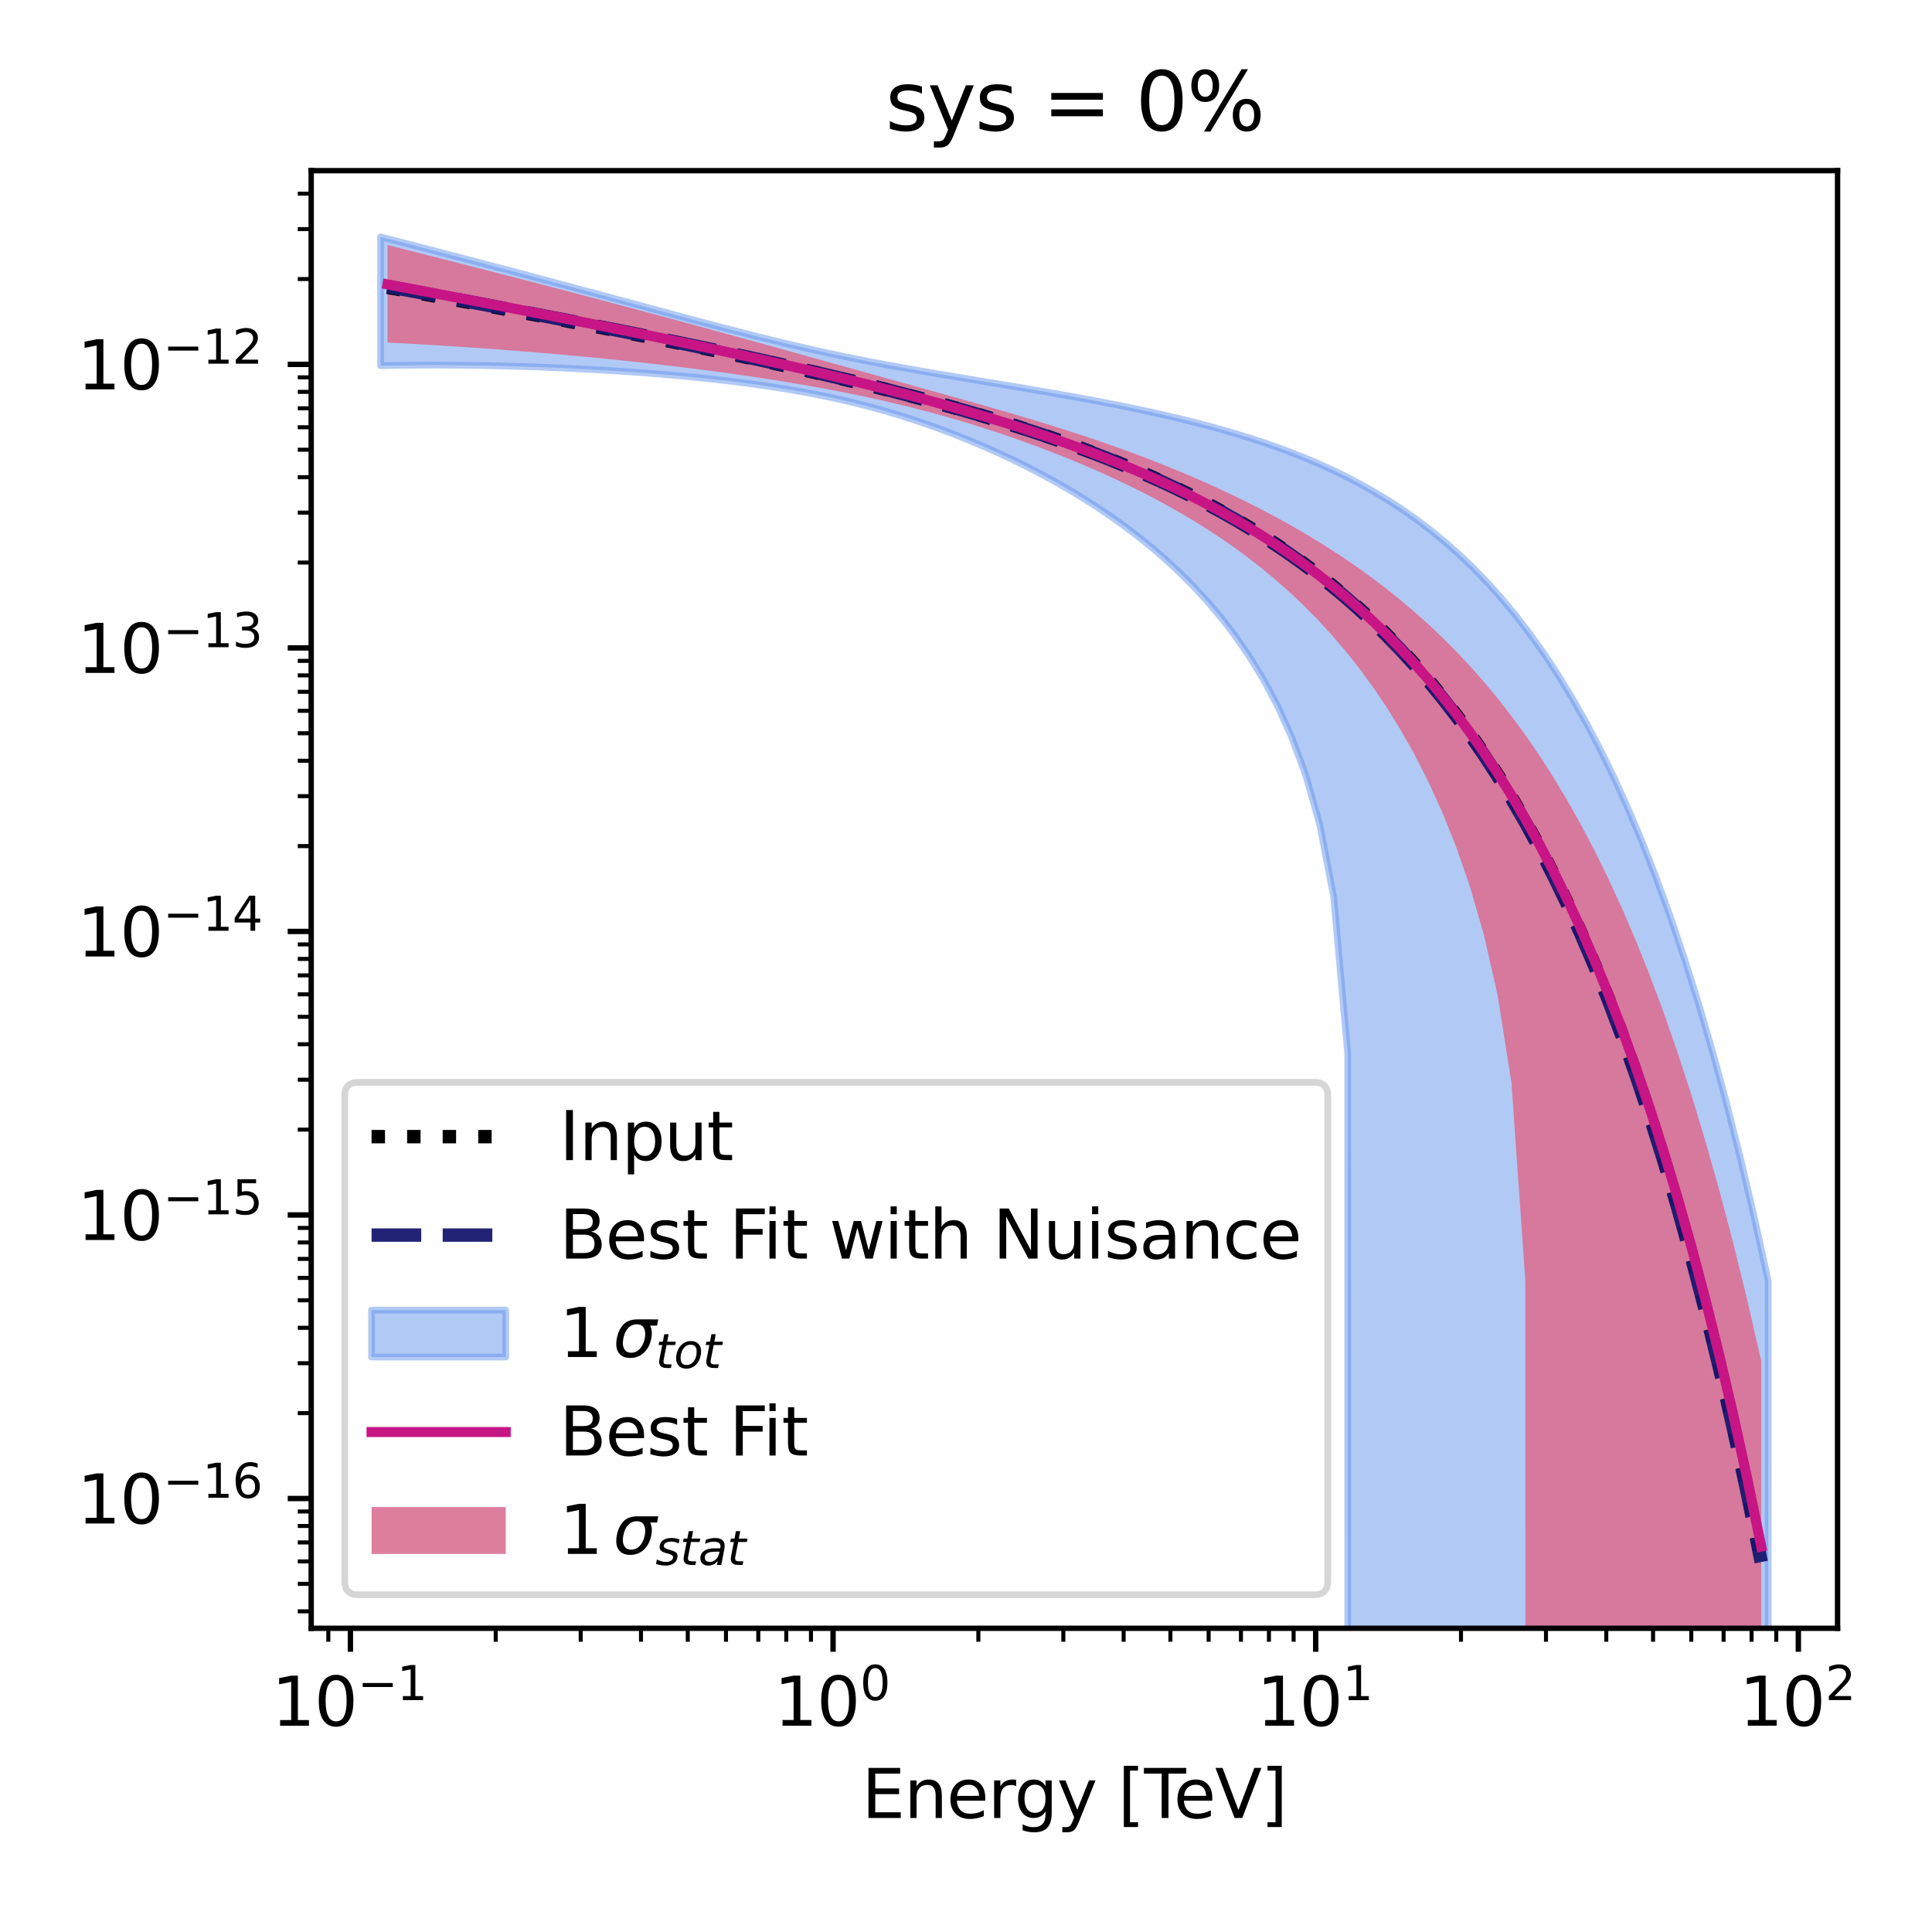 <?xml version="1.0" encoding="utf-8" standalone="no"?>
<!DOCTYPE svg PUBLIC "-//W3C//DTD SVG 1.1//EN"
  "http://www.w3.org/Graphics/SVG/1.1/DTD/svg11.dtd">
<svg xmlns:xlink="http://www.w3.org/1999/xlink" width="288pt" height="288pt" viewBox="0 0 288 288" xmlns="http://www.w3.org/2000/svg" version="1.1">
 <defs>
  <style type="text/css">*{stroke-linejoin: round; stroke-linecap: butt}</style>
 </defs>
 <g id="figure_1">
  <g id="patch_1">
   <path d="M 0 288 
L 288 288 
L 288 0 
L 0 0 
z
" style="fill: #ffffff"/>
  </g>
  <g id="axes_1">
   <g id="patch_2">
    <path d="M 46.389 242.728 
L 273.923 242.728 
L 273.923 25.44 
L 46.389 25.44 
z
" style="fill: #ffffff"/>
   </g>
   <g id="PolyCollection_1">
    <path d="M 56.731 35.317 
L 56.731 54.511 
L 58.821 54.474 
L 60.91 54.448 
L 63 54.434 
L 65.089 54.43 
L 67.178 54.437 
L 69.268 54.455 
L 71.357 54.483 
L 73.446 54.521 
L 75.536 54.569 
L 77.625 54.627 
L 79.715 54.695 
L 81.804 54.774 
L 83.893 54.862 
L 85.983 54.96 
L 88.072 55.069 
L 90.162 55.189 
L 92.251 55.319 
L 94.34 55.462 
L 96.43 55.615 
L 98.519 55.782 
L 100.608 55.962 
L 102.698 56.155 
L 104.787 56.364 
L 106.877 56.59 
L 108.966 56.833 
L 111.055 57.095 
L 113.145 57.378 
L 115.234 57.685 
L 117.324 58.018 
L 119.413 58.378 
L 121.502 58.769 
L 123.592 59.194 
L 125.681 59.654 
L 127.77 60.153 
L 129.86 60.691 
L 131.949 61.271 
L 134.039 61.892 
L 136.128 62.556 
L 138.217 63.264 
L 140.307 64.014 
L 142.396 64.807 
L 144.486 65.644 
L 146.575 66.526 
L 148.664 67.454 
L 150.754 68.428 
L 152.843 69.452 
L 154.932 70.529 
L 157.022 71.661 
L 159.111 72.852 
L 161.201 74.107 
L 163.29 75.433 
L 165.379 76.834 
L 167.469 78.32 
L 169.558 79.9 
L 171.648 81.584 
L 173.737 83.386 
L 175.826 85.321 
L 177.916 87.41 
L 180.005 89.677 
L 182.095 92.153 
L 184.184 94.88 
L 186.273 97.914 
L 188.363 101.334 
L 190.452 105.259 
L 192.541 109.877 
L 194.631 115.52 
L 196.72 122.866 
L 198.81 133.704 
L 200.899 157.032 
L 202.988 41812.953 
L 205.078 41812.953 
L 207.167 41812.953 
L 209.257 41812.953 
L 211.346 41812.953 
L 213.435 41812.953 
L 215.525 41812.953 
L 217.614 41812.953 
L 219.703 41812.953 
L 221.793 41812.953 
L 223.882 41812.953 
L 225.972 41812.953 
L 228.061 41812.953 
L 230.15 41812.953 
L 232.24 41812.953 
L 234.329 41812.953 
L 236.419 41812.953 
L 238.508 41812.953 
L 240.597 41812.953 
L 242.687 41812.953 
L 244.776 41812.953 
L 246.865 41812.953 
L 248.955 41812.953 
L 251.044 41812.953 
L 253.134 41812.953 
L 255.223 41812.953 
L 257.312 41812.953 
L 259.402 41812.953 
L 261.491 41812.953 
L 263.581 41812.953 
L 263.581 190.905 
L 263.581 190.905 
L 261.491 181.366 
L 259.402 172.486 
L 257.312 164.222 
L 255.223 156.534 
L 253.134 149.382 
L 251.044 142.733 
L 248.955 136.551 
L 246.865 130.807 
L 244.776 125.47 
L 242.687 120.513 
L 240.597 115.91 
L 238.508 111.638 
L 236.419 107.674 
L 234.329 103.996 
L 232.24 100.585 
L 230.15 97.423 
L 228.061 94.49 
L 225.972 91.773 
L 223.882 89.254 
L 221.793 86.92 
L 219.703 84.757 
L 217.614 82.754 
L 215.525 80.897 
L 213.435 79.176 
L 211.346 77.58 
L 209.257 76.101 
L 207.167 74.728 
L 205.078 73.454 
L 202.988 72.27 
L 200.899 71.17 
L 198.81 70.146 
L 196.72 69.192 
L 194.631 68.302 
L 192.541 67.472 
L 190.452 66.694 
L 188.363 65.966 
L 186.273 65.282 
L 184.184 64.639 
L 182.095 64.032 
L 180.005 63.459 
L 177.916 62.916 
L 175.826 62.401 
L 173.737 61.91 
L 171.648 61.441 
L 169.558 60.993 
L 167.469 60.562 
L 165.379 60.147 
L 163.29 59.746 
L 161.201 59.358 
L 159.111 58.98 
L 157.022 58.612 
L 154.932 58.251 
L 152.843 57.896 
L 150.754 57.546 
L 148.664 57.199 
L 146.575 56.854 
L 144.486 56.509 
L 142.396 56.163 
L 140.307 55.812 
L 138.217 55.457 
L 136.128 55.095 
L 134.039 54.723 
L 131.949 54.34 
L 129.86 53.945 
L 127.77 53.535 
L 125.681 53.109 
L 123.592 52.668 
L 121.502 52.209 
L 119.413 51.734 
L 117.324 51.244 
L 115.234 50.739 
L 113.145 50.221 
L 111.055 49.693 
L 108.966 49.155 
L 106.877 48.609 
L 104.787 48.057 
L 102.698 47.501 
L 100.608 46.941 
L 98.519 46.379 
L 96.43 45.816 
L 94.34 45.252 
L 92.251 44.688 
L 90.162 44.124 
L 88.072 43.561 
L 85.983 42.999 
L 83.893 42.439 
L 81.804 41.88 
L 79.715 41.322 
L 77.625 40.767 
L 75.536 40.213 
L 73.446 39.661 
L 71.357 39.112 
L 69.268 38.564 
L 67.178 38.018 
L 65.089 37.474 
L 63 36.932 
L 60.91 36.392 
L 58.821 35.853 
L 56.731 35.317 
z
" clip-path="url(#pd6f375faf3)" style="fill: #6495ed; fill-opacity: 0.5; stroke: #6495ed; stroke-opacity: 0.5"/>
   </g>
   <g id="PolyCollection_2">
    <path d="M 57.766 36.531 
L 57.766 51.063 
L 59.834 51.169 
L 61.903 51.283 
L 63.971 51.402 
L 66.04 51.528 
L 68.108 51.66 
L 70.177 51.798 
L 72.245 51.943 
L 74.314 52.094 
L 76.382 52.251 
L 78.451 52.415 
L 80.519 52.585 
L 82.588 52.763 
L 84.656 52.947 
L 86.724 53.137 
L 88.793 53.335 
L 90.861 53.541 
L 92.93 53.754 
L 94.998 53.974 
L 97.067 54.203 
L 99.135 54.44 
L 101.204 54.686 
L 103.272 54.942 
L 105.341 55.207 
L 107.409 55.482 
L 109.478 55.767 
L 111.546 56.065 
L 113.615 56.374 
L 115.683 56.696 
L 117.752 57.032 
L 119.82 57.383 
L 121.889 57.75 
L 123.957 58.134 
L 126.026 58.536 
L 128.094 58.958 
L 130.163 59.401 
L 132.231 59.866 
L 134.3 60.354 
L 136.368 60.867 
L 138.437 61.406 
L 140.505 61.972 
L 142.574 62.564 
L 144.642 63.183 
L 146.711 63.831 
L 148.779 64.506 
L 150.848 65.209 
L 152.916 65.941 
L 154.985 66.702 
L 157.053 67.493 
L 159.122 68.316 
L 161.19 69.171 
L 163.259 70.061 
L 165.327 70.988 
L 167.396 71.955 
L 169.464 72.965 
L 171.533 74.02 
L 173.601 75.126 
L 175.67 76.286 
L 177.738 77.506 
L 179.807 78.791 
L 181.875 80.146 
L 183.944 81.58 
L 186.012 83.099 
L 188.081 84.711 
L 190.149 86.426 
L 192.218 88.254 
L 194.286 90.206 
L 196.355 92.296 
L 198.423 94.538 
L 200.492 96.95 
L 202.56 99.551 
L 204.629 102.367 
L 206.697 105.425 
L 208.766 108.764 
L 210.834 112.429 
L 212.903 116.486 
L 214.971 121.02 
L 217.039 126.163 
L 219.108 132.12 
L 221.176 139.257 
L 223.245 148.329 
L 225.313 161.417 
L 227.382 190.977 
L 229.45 41812.953 
L 231.519 41812.953 
L 233.587 41812.953 
L 235.656 41812.953 
L 237.724 41812.953 
L 239.793 41812.953 
L 241.861 41812.953 
L 243.93 41812.953 
L 245.998 41812.953 
L 248.067 41812.953 
L 250.135 41812.953 
L 252.204 41812.953 
L 254.272 41812.953 
L 256.341 41812.953 
L 258.409 41812.953 
L 260.478 41812.953 
L 262.546 41812.953 
L 262.546 202.915 
L 262.546 202.915 
L 260.478 193.886 
L 258.409 185.464 
L 256.341 177.608 
L 254.272 170.281 
L 252.204 163.446 
L 250.135 157.072 
L 248.067 151.125 
L 245.998 145.577 
L 243.93 140.401 
L 241.861 135.57 
L 239.793 131.06 
L 237.724 126.848 
L 235.656 122.914 
L 233.587 119.237 
L 231.519 115.798 
L 229.45 112.581 
L 227.382 109.568 
L 225.313 106.745 
L 223.245 104.096 
L 221.176 101.61 
L 219.108 99.273 
L 217.039 97.073 
L 214.971 95 
L 212.903 93.044 
L 210.834 91.196 
L 208.766 89.447 
L 206.697 87.79 
L 204.629 86.216 
L 202.56 84.719 
L 200.492 83.294 
L 198.423 81.935 
L 196.355 80.637 
L 194.286 79.395 
L 192.218 78.205 
L 190.149 77.064 
L 188.081 75.969 
L 186.012 74.916 
L 183.944 73.903 
L 181.875 72.927 
L 179.807 71.987 
L 177.738 71.082 
L 175.67 70.208 
L 173.601 69.364 
L 171.533 68.549 
L 169.464 67.762 
L 167.396 67 
L 165.327 66.263 
L 163.259 65.549 
L 161.19 64.856 
L 159.122 64.183 
L 157.053 63.528 
L 154.985 62.889 
L 152.916 62.264 
L 150.848 61.652 
L 148.779 61.05 
L 146.711 60.458 
L 144.642 59.872 
L 142.574 59.29 
L 140.505 58.713 
L 138.437 58.137 
L 136.368 57.562 
L 134.3 56.987 
L 132.231 56.411 
L 130.163 55.836 
L 128.094 55.259 
L 126.026 54.682 
L 123.957 54.106 
L 121.889 53.529 
L 119.82 52.953 
L 117.752 52.378 
L 115.683 51.805 
L 113.615 51.232 
L 111.546 50.662 
L 109.478 50.093 
L 107.409 49.526 
L 105.341 48.961 
L 103.272 48.399 
L 101.204 47.838 
L 99.135 47.28 
L 97.067 46.724 
L 94.998 46.17 
L 92.93 45.618 
L 90.861 45.068 
L 88.793 44.521 
L 86.724 43.975 
L 84.656 43.432 
L 82.588 42.89 
L 80.519 42.351 
L 78.451 41.813 
L 76.382 41.278 
L 74.314 40.744 
L 72.245 40.211 
L 70.177 39.681 
L 68.108 39.152 
L 66.04 38.625 
L 63.971 38.099 
L 61.903 37.575 
L 59.834 37.052 
L 57.766 36.531 
z
" clip-path="url(#pd6f375faf3)" style="fill: #db7093; fill-opacity: 0.9"/>
   </g>
   <g id="matplotlib.axis_1">
    <g id="xtick_1">
     <g id="line2d_1">
      <defs>
       <path id="ma21543da00" d="M 0 0 
L 0 3.5 
" style="stroke: #000000; stroke-width: 0.8"/>
      </defs>
      <g>
       <use xlink:href="#ma21543da00" x="52.235" y="242.728" style="stroke: #000000; stroke-width: 0.8"/>
      </g>
     </g>
     <g id="text_1">
      <!-- $\mathdefault{10^{-1}}$ -->
      <g transform="translate(40.485 257.326) scale(0.1 -0.1)">
       <defs>
        <path id="DejaVuSans-31" d="M 794 531 
L 1825 531 
L 1825 4091 
L 703 3866 
L 703 4441 
L 1819 4666 
L 2450 4666 
L 2450 531 
L 3481 531 
L 3481 0 
L 794 0 
L 794 531 
z
" transform="scale(0.016)"/>
        <path id="DejaVuSans-30" d="M 2034 4250 
Q 1547 4250 1301 3770 
Q 1056 3291 1056 2328 
Q 1056 1369 1301 889 
Q 1547 409 2034 409 
Q 2525 409 2770 889 
Q 3016 1369 3016 2328 
Q 3016 3291 2770 3770 
Q 2525 4250 2034 4250 
z
M 2034 4750 
Q 2819 4750 3233 4129 
Q 3647 3509 3647 2328 
Q 3647 1150 3233 529 
Q 2819 -91 2034 -91 
Q 1250 -91 836 529 
Q 422 1150 422 2328 
Q 422 3509 836 4129 
Q 1250 4750 2034 4750 
z
" transform="scale(0.016)"/>
        <path id="DejaVuSans-2212" d="M 678 2272 
L 4684 2272 
L 4684 1741 
L 678 1741 
L 678 2272 
z
" transform="scale(0.016)"/>
       </defs>
       <use xlink:href="#DejaVuSans-31" transform="translate(0 0.684)"/>
       <use xlink:href="#DejaVuSans-30" transform="translate(63.623 0.684)"/>
       <use xlink:href="#DejaVuSans-2212" transform="translate(128.203 38.966) scale(0.7)"/>
       <use xlink:href="#DejaVuSans-31" transform="translate(186.855 38.966) scale(0.7)"/>
      </g>
     </g>
    </g>
    <g id="xtick_2">
     <g id="line2d_2">
      <g>
       <use xlink:href="#ma21543da00" x="124.182" y="242.728" style="stroke: #000000; stroke-width: 0.8"/>
      </g>
     </g>
     <g id="text_2">
      <!-- $\mathdefault{10^{0}}$ -->
      <g transform="translate(115.382 257.326) scale(0.1 -0.1)">
       <use xlink:href="#DejaVuSans-31" transform="translate(0 0.766)"/>
       <use xlink:href="#DejaVuSans-30" transform="translate(63.623 0.766)"/>
       <use xlink:href="#DejaVuSans-30" transform="translate(128.203 39.047) scale(0.7)"/>
      </g>
     </g>
    </g>
    <g id="xtick_3">
     <g id="line2d_3">
      <g>
       <use xlink:href="#ma21543da00" x="196.13" y="242.728" style="stroke: #000000; stroke-width: 0.8"/>
      </g>
     </g>
     <g id="text_3">
      <!-- $\mathdefault{10^{1}}$ -->
      <g transform="translate(187.33 257.326) scale(0.1 -0.1)">
       <use xlink:href="#DejaVuSans-31" transform="translate(0 0.684)"/>
       <use xlink:href="#DejaVuSans-30" transform="translate(63.623 0.684)"/>
       <use xlink:href="#DejaVuSans-31" transform="translate(128.203 38.966) scale(0.7)"/>
      </g>
     </g>
    </g>
    <g id="xtick_4">
     <g id="line2d_4">
      <g>
       <use xlink:href="#ma21543da00" x="268.077" y="242.728" style="stroke: #000000; stroke-width: 0.8"/>
      </g>
     </g>
     <g id="text_4">
      <!-- $\mathdefault{10^{2}}$ -->
      <g transform="translate(259.277 257.326) scale(0.1 -0.1)">
       <defs>
        <path id="DejaVuSans-32" d="M 1228 531 
L 3431 531 
L 3431 0 
L 469 0 
L 469 531 
Q 828 903 1448 1529 
Q 2069 2156 2228 2338 
Q 2531 2678 2651 2914 
Q 2772 3150 2772 3378 
Q 2772 3750 2511 3984 
Q 2250 4219 1831 4219 
Q 1534 4219 1204 4116 
Q 875 4013 500 3803 
L 500 4441 
Q 881 4594 1212 4672 
Q 1544 4750 1819 4750 
Q 2544 4750 2975 4387 
Q 3406 4025 3406 3419 
Q 3406 3131 3298 2873 
Q 3191 2616 2906 2266 
Q 2828 2175 2409 1742 
Q 1991 1309 1228 531 
z
" transform="scale(0.016)"/>
       </defs>
       <use xlink:href="#DejaVuSans-31" transform="translate(0 0.766)"/>
       <use xlink:href="#DejaVuSans-30" transform="translate(63.623 0.766)"/>
       <use xlink:href="#DejaVuSans-32" transform="translate(128.203 39.047) scale(0.7)"/>
      </g>
     </g>
    </g>
    <g id="xtick_5">
     <g id="line2d_5">
      <defs>
       <path id="mdf8c9b4e59" d="M 0 0 
L 0 2 
" style="stroke: #000000; stroke-width: 0.6"/>
      </defs>
      <g>
       <use xlink:href="#mdf8c9b4e59" x="48.942" y="242.728" style="stroke: #000000; stroke-width: 0.6"/>
      </g>
     </g>
    </g>
    <g id="xtick_6">
     <g id="line2d_6">
      <g>
       <use xlink:href="#mdf8c9b4e59" x="73.893" y="242.728" style="stroke: #000000; stroke-width: 0.6"/>
      </g>
     </g>
    </g>
    <g id="xtick_7">
     <g id="line2d_7">
      <g>
       <use xlink:href="#mdf8c9b4e59" x="86.562" y="242.728" style="stroke: #000000; stroke-width: 0.6"/>
      </g>
     </g>
    </g>
    <g id="xtick_8">
     <g id="line2d_8">
      <g>
       <use xlink:href="#mdf8c9b4e59" x="95.551" y="242.728" style="stroke: #000000; stroke-width: 0.6"/>
      </g>
     </g>
    </g>
    <g id="xtick_9">
     <g id="line2d_9">
      <g>
       <use xlink:href="#mdf8c9b4e59" x="102.524" y="242.728" style="stroke: #000000; stroke-width: 0.6"/>
      </g>
     </g>
    </g>
    <g id="xtick_10">
     <g id="line2d_10">
      <g>
       <use xlink:href="#mdf8c9b4e59" x="108.221" y="242.728" style="stroke: #000000; stroke-width: 0.6"/>
      </g>
     </g>
    </g>
    <g id="xtick_11">
     <g id="line2d_11">
      <g>
       <use xlink:href="#mdf8c9b4e59" x="113.037" y="242.728" style="stroke: #000000; stroke-width: 0.6"/>
      </g>
     </g>
    </g>
    <g id="xtick_12">
     <g id="line2d_12">
      <g>
       <use xlink:href="#mdf8c9b4e59" x="117.21" y="242.728" style="stroke: #000000; stroke-width: 0.6"/>
      </g>
     </g>
    </g>
    <g id="xtick_13">
     <g id="line2d_13">
      <g>
       <use xlink:href="#mdf8c9b4e59" x="120.89" y="242.728" style="stroke: #000000; stroke-width: 0.6"/>
      </g>
     </g>
    </g>
    <g id="xtick_14">
     <g id="line2d_14">
      <g>
       <use xlink:href="#mdf8c9b4e59" x="145.841" y="242.728" style="stroke: #000000; stroke-width: 0.6"/>
      </g>
     </g>
    </g>
    <g id="xtick_15">
     <g id="line2d_15">
      <g>
       <use xlink:href="#mdf8c9b4e59" x="158.51" y="242.728" style="stroke: #000000; stroke-width: 0.6"/>
      </g>
     </g>
    </g>
    <g id="xtick_16">
     <g id="line2d_16">
      <g>
       <use xlink:href="#mdf8c9b4e59" x="167.499" y="242.728" style="stroke: #000000; stroke-width: 0.6"/>
      </g>
     </g>
    </g>
    <g id="xtick_17">
     <g id="line2d_17">
      <g>
       <use xlink:href="#mdf8c9b4e59" x="174.471" y="242.728" style="stroke: #000000; stroke-width: 0.6"/>
      </g>
     </g>
    </g>
    <g id="xtick_18">
     <g id="line2d_18">
      <g>
       <use xlink:href="#mdf8c9b4e59" x="180.168" y="242.728" style="stroke: #000000; stroke-width: 0.6"/>
      </g>
     </g>
    </g>
    <g id="xtick_19">
     <g id="line2d_19">
      <g>
       <use xlink:href="#mdf8c9b4e59" x="184.985" y="242.728" style="stroke: #000000; stroke-width: 0.6"/>
      </g>
     </g>
    </g>
    <g id="xtick_20">
     <g id="line2d_20">
      <g>
       <use xlink:href="#mdf8c9b4e59" x="189.157" y="242.728" style="stroke: #000000; stroke-width: 0.6"/>
      </g>
     </g>
    </g>
    <g id="xtick_21">
     <g id="line2d_21">
      <g>
       <use xlink:href="#mdf8c9b4e59" x="192.838" y="242.728" style="stroke: #000000; stroke-width: 0.6"/>
      </g>
     </g>
    </g>
    <g id="xtick_22">
     <g id="line2d_22">
      <g>
       <use xlink:href="#mdf8c9b4e59" x="217.788" y="242.728" style="stroke: #000000; stroke-width: 0.6"/>
      </g>
     </g>
    </g>
    <g id="xtick_23">
     <g id="line2d_23">
      <g>
       <use xlink:href="#mdf8c9b4e59" x="230.457" y="242.728" style="stroke: #000000; stroke-width: 0.6"/>
      </g>
     </g>
    </g>
    <g id="xtick_24">
     <g id="line2d_24">
      <g>
       <use xlink:href="#mdf8c9b4e59" x="239.446" y="242.728" style="stroke: #000000; stroke-width: 0.6"/>
      </g>
     </g>
    </g>
    <g id="xtick_25">
     <g id="line2d_25">
      <g>
       <use xlink:href="#mdf8c9b4e59" x="246.419" y="242.728" style="stroke: #000000; stroke-width: 0.6"/>
      </g>
     </g>
    </g>
    <g id="xtick_26">
     <g id="line2d_26">
      <g>
       <use xlink:href="#mdf8c9b4e59" x="252.116" y="242.728" style="stroke: #000000; stroke-width: 0.6"/>
      </g>
     </g>
    </g>
    <g id="xtick_27">
     <g id="line2d_27">
      <g>
       <use xlink:href="#mdf8c9b4e59" x="256.932" y="242.728" style="stroke: #000000; stroke-width: 0.6"/>
      </g>
     </g>
    </g>
    <g id="xtick_28">
     <g id="line2d_28">
      <g>
       <use xlink:href="#mdf8c9b4e59" x="261.105" y="242.728" style="stroke: #000000; stroke-width: 0.6"/>
      </g>
     </g>
    </g>
    <g id="xtick_29">
     <g id="line2d_29">
      <g>
       <use xlink:href="#mdf8c9b4e59" x="264.785" y="242.728" style="stroke: #000000; stroke-width: 0.6"/>
      </g>
     </g>
    </g>
    <g id="text_5">
     <!-- Energy [TeV] -->
     <g transform="translate(128.458 271.005) scale(0.1 -0.1)">
      <defs>
       <path id="DejaVuSans-45" d="M 628 4666 
L 3578 4666 
L 3578 4134 
L 1259 4134 
L 1259 2753 
L 3481 2753 
L 3481 2222 
L 1259 2222 
L 1259 531 
L 3634 531 
L 3634 0 
L 628 0 
L 628 4666 
z
" transform="scale(0.016)"/>
       <path id="DejaVuSans-6e" d="M 3513 2113 
L 3513 0 
L 2938 0 
L 2938 2094 
Q 2938 2591 2744 2837 
Q 2550 3084 2163 3084 
Q 1697 3084 1428 2787 
Q 1159 2491 1159 1978 
L 1159 0 
L 581 0 
L 581 3500 
L 1159 3500 
L 1159 2956 
Q 1366 3272 1645 3428 
Q 1925 3584 2291 3584 
Q 2894 3584 3203 3211 
Q 3513 2838 3513 2113 
z
" transform="scale(0.016)"/>
       <path id="DejaVuSans-65" d="M 3597 1894 
L 3597 1613 
L 953 1613 
Q 991 1019 1311 708 
Q 1631 397 2203 397 
Q 2534 397 2845 478 
Q 3156 559 3463 722 
L 3463 178 
Q 3153 47 2828 -22 
Q 2503 -91 2169 -91 
Q 1331 -91 842 396 
Q 353 884 353 1716 
Q 353 2575 817 3079 
Q 1281 3584 2069 3584 
Q 2775 3584 3186 3129 
Q 3597 2675 3597 1894 
z
M 3022 2063 
Q 3016 2534 2758 2815 
Q 2500 3097 2075 3097 
Q 1594 3097 1305 2825 
Q 1016 2553 972 2059 
L 3022 2063 
z
" transform="scale(0.016)"/>
       <path id="DejaVuSans-72" d="M 2631 2963 
Q 2534 3019 2420 3045 
Q 2306 3072 2169 3072 
Q 1681 3072 1420 2755 
Q 1159 2438 1159 1844 
L 1159 0 
L 581 0 
L 581 3500 
L 1159 3500 
L 1159 2956 
Q 1341 3275 1631 3429 
Q 1922 3584 2338 3584 
Q 2397 3584 2469 3576 
Q 2541 3569 2628 3553 
L 2631 2963 
z
" transform="scale(0.016)"/>
       <path id="DejaVuSans-67" d="M 2906 1791 
Q 2906 2416 2648 2759 
Q 2391 3103 1925 3103 
Q 1463 3103 1205 2759 
Q 947 2416 947 1791 
Q 947 1169 1205 825 
Q 1463 481 1925 481 
Q 2391 481 2648 825 
Q 2906 1169 2906 1791 
z
M 3481 434 
Q 3481 -459 3084 -895 
Q 2688 -1331 1869 -1331 
Q 1566 -1331 1297 -1286 
Q 1028 -1241 775 -1147 
L 775 -588 
Q 1028 -725 1275 -790 
Q 1522 -856 1778 -856 
Q 2344 -856 2625 -561 
Q 2906 -266 2906 331 
L 2906 616 
Q 2728 306 2450 153 
Q 2172 0 1784 0 
Q 1141 0 747 490 
Q 353 981 353 1791 
Q 353 2603 747 3093 
Q 1141 3584 1784 3584 
Q 2172 3584 2450 3431 
Q 2728 3278 2906 2969 
L 2906 3500 
L 3481 3500 
L 3481 434 
z
" transform="scale(0.016)"/>
       <path id="DejaVuSans-79" d="M 2059 -325 
Q 1816 -950 1584 -1140 
Q 1353 -1331 966 -1331 
L 506 -1331 
L 506 -850 
L 844 -850 
Q 1081 -850 1212 -737 
Q 1344 -625 1503 -206 
L 1606 56 
L 191 3500 
L 800 3500 
L 1894 763 
L 2988 3500 
L 3597 3500 
L 2059 -325 
z
" transform="scale(0.016)"/>
       <path id="DejaVuSans-20" transform="scale(0.016)"/>
       <path id="DejaVuSans-5b" d="M 550 4863 
L 1875 4863 
L 1875 4416 
L 1125 4416 
L 1125 -397 
L 1875 -397 
L 1875 -844 
L 550 -844 
L 550 4863 
z
" transform="scale(0.016)"/>
       <path id="DejaVuSans-54" d="M -19 4666 
L 3928 4666 
L 3928 4134 
L 2272 4134 
L 2272 0 
L 1638 0 
L 1638 4134 
L -19 4134 
L -19 4666 
z
" transform="scale(0.016)"/>
       <path id="DejaVuSans-56" d="M 1831 0 
L 50 4666 
L 709 4666 
L 2188 738 
L 3669 4666 
L 4325 4666 
L 2547 0 
L 1831 0 
z
" transform="scale(0.016)"/>
       <path id="DejaVuSans-5d" d="M 1947 4863 
L 1947 -844 
L 622 -844 
L 622 -397 
L 1369 -397 
L 1369 4416 
L 622 4416 
L 622 4863 
L 1947 4863 
z
" transform="scale(0.016)"/>
      </defs>
      <use xlink:href="#DejaVuSans-45"/>
      <use xlink:href="#DejaVuSans-6e" x="63.184"/>
      <use xlink:href="#DejaVuSans-65" x="126.562"/>
      <use xlink:href="#DejaVuSans-72" x="188.086"/>
      <use xlink:href="#DejaVuSans-67" x="227.449"/>
      <use xlink:href="#DejaVuSans-79" x="290.926"/>
      <use xlink:href="#DejaVuSans-20" x="350.105"/>
      <use xlink:href="#DejaVuSans-5b" x="381.893"/>
      <use xlink:href="#DejaVuSans-54" x="420.906"/>
      <use xlink:href="#DejaVuSans-65" x="464.99"/>
      <use xlink:href="#DejaVuSans-56" x="526.514"/>
      <use xlink:href="#DejaVuSans-5d" x="594.922"/>
     </g>
    </g>
   </g>
   <g id="matplotlib.axis_2">
    <g id="ytick_1">
     <g id="line2d_30">
      <defs>
       <path id="m0b5118eb77" d="M 0 0 
L -3.5 0 
" style="stroke: #000000; stroke-width: 0.8"/>
      </defs>
      <g>
       <use xlink:href="#m0b5118eb77" x="46.389" y="223.38" style="stroke: #000000; stroke-width: 0.8"/>
      </g>
     </g>
     <g id="text_6">
      <!-- $\mathdefault{10^{-16}}$ -->
      <g transform="translate(11.489 227.179) scale(0.1 -0.1)">
       <defs>
        <path id="DejaVuSans-36" d="M 2113 2584 
Q 1688 2584 1439 2293 
Q 1191 2003 1191 1497 
Q 1191 994 1439 701 
Q 1688 409 2113 409 
Q 2538 409 2786 701 
Q 3034 994 3034 1497 
Q 3034 2003 2786 2293 
Q 2538 2584 2113 2584 
z
M 3366 4563 
L 3366 3988 
Q 3128 4100 2886 4159 
Q 2644 4219 2406 4219 
Q 1781 4219 1451 3797 
Q 1122 3375 1075 2522 
Q 1259 2794 1537 2939 
Q 1816 3084 2150 3084 
Q 2853 3084 3261 2657 
Q 3669 2231 3669 1497 
Q 3669 778 3244 343 
Q 2819 -91 2113 -91 
Q 1303 -91 875 529 
Q 447 1150 447 2328 
Q 447 3434 972 4092 
Q 1497 4750 2381 4750 
Q 2619 4750 2861 4703 
Q 3103 4656 3366 4563 
z
" transform="scale(0.016)"/>
       </defs>
       <use xlink:href="#DejaVuSans-31" transform="translate(0 0.766)"/>
       <use xlink:href="#DejaVuSans-30" transform="translate(63.623 0.766)"/>
       <use xlink:href="#DejaVuSans-2212" transform="translate(128.203 39.047) scale(0.7)"/>
       <use xlink:href="#DejaVuSans-31" transform="translate(186.855 39.047) scale(0.7)"/>
       <use xlink:href="#DejaVuSans-36" transform="translate(231.392 39.047) scale(0.7)"/>
      </g>
     </g>
    </g>
    <g id="ytick_2">
     <g id="line2d_31">
      <g>
       <use xlink:href="#m0b5118eb77" x="46.389" y="181.114" style="stroke: #000000; stroke-width: 0.8"/>
      </g>
     </g>
     <g id="text_7">
      <!-- $\mathdefault{10^{-15}}$ -->
      <g transform="translate(11.489 184.913) scale(0.1 -0.1)">
       <defs>
        <path id="DejaVuSans-35" d="M 691 4666 
L 3169 4666 
L 3169 4134 
L 1269 4134 
L 1269 2991 
Q 1406 3038 1543 3061 
Q 1681 3084 1819 3084 
Q 2600 3084 3056 2656 
Q 3513 2228 3513 1497 
Q 3513 744 3044 326 
Q 2575 -91 1722 -91 
Q 1428 -91 1123 -41 
Q 819 9 494 109 
L 494 744 
Q 775 591 1075 516 
Q 1375 441 1709 441 
Q 2250 441 2565 725 
Q 2881 1009 2881 1497 
Q 2881 1984 2565 2268 
Q 2250 2553 1709 2553 
Q 1456 2553 1204 2497 
Q 953 2441 691 2322 
L 691 4666 
z
" transform="scale(0.016)"/>
       </defs>
       <use xlink:href="#DejaVuSans-31" transform="translate(0 0.684)"/>
       <use xlink:href="#DejaVuSans-30" transform="translate(63.623 0.684)"/>
       <use xlink:href="#DejaVuSans-2212" transform="translate(128.203 38.966) scale(0.7)"/>
       <use xlink:href="#DejaVuSans-31" transform="translate(186.855 38.966) scale(0.7)"/>
       <use xlink:href="#DejaVuSans-35" transform="translate(231.392 38.966) scale(0.7)"/>
      </g>
     </g>
    </g>
    <g id="ytick_3">
     <g id="line2d_32">
      <g>
       <use xlink:href="#m0b5118eb77" x="46.389" y="138.848" style="stroke: #000000; stroke-width: 0.8"/>
      </g>
     </g>
     <g id="text_8">
      <!-- $\mathdefault{10^{-14}}$ -->
      <g transform="translate(11.489 142.647) scale(0.1 -0.1)">
       <defs>
        <path id="DejaVuSans-34" d="M 2419 4116 
L 825 1625 
L 2419 1625 
L 2419 4116 
z
M 2253 4666 
L 3047 4666 
L 3047 1625 
L 3713 1625 
L 3713 1100 
L 3047 1100 
L 3047 0 
L 2419 0 
L 2419 1100 
L 313 1100 
L 313 1709 
L 2253 4666 
z
" transform="scale(0.016)"/>
       </defs>
       <use xlink:href="#DejaVuSans-31" transform="translate(0 0.684)"/>
       <use xlink:href="#DejaVuSans-30" transform="translate(63.623 0.684)"/>
       <use xlink:href="#DejaVuSans-2212" transform="translate(128.203 38.966) scale(0.7)"/>
       <use xlink:href="#DejaVuSans-31" transform="translate(186.855 38.966) scale(0.7)"/>
       <use xlink:href="#DejaVuSans-34" transform="translate(231.392 38.966) scale(0.7)"/>
      </g>
     </g>
    </g>
    <g id="ytick_4">
     <g id="line2d_33">
      <g>
       <use xlink:href="#m0b5118eb77" x="46.389" y="96.582" style="stroke: #000000; stroke-width: 0.8"/>
      </g>
     </g>
     <g id="text_9">
      <!-- $\mathdefault{10^{-13}}$ -->
      <g transform="translate(11.489 100.382) scale(0.1 -0.1)">
       <defs>
        <path id="DejaVuSans-33" d="M 2597 2516 
Q 3050 2419 3304 2112 
Q 3559 1806 3559 1356 
Q 3559 666 3084 287 
Q 2609 -91 1734 -91 
Q 1441 -91 1130 -33 
Q 819 25 488 141 
L 488 750 
Q 750 597 1062 519 
Q 1375 441 1716 441 
Q 2309 441 2620 675 
Q 2931 909 2931 1356 
Q 2931 1769 2642 2001 
Q 2353 2234 1838 2234 
L 1294 2234 
L 1294 2753 
L 1863 2753 
Q 2328 2753 2575 2939 
Q 2822 3125 2822 3475 
Q 2822 3834 2567 4026 
Q 2313 4219 1838 4219 
Q 1578 4219 1281 4162 
Q 984 4106 628 3988 
L 628 4550 
Q 988 4650 1302 4700 
Q 1616 4750 1894 4750 
Q 2613 4750 3031 4423 
Q 3450 4097 3450 3541 
Q 3450 3153 3228 2886 
Q 3006 2619 2597 2516 
z
" transform="scale(0.016)"/>
       </defs>
       <use xlink:href="#DejaVuSans-31" transform="translate(0 0.766)"/>
       <use xlink:href="#DejaVuSans-30" transform="translate(63.623 0.766)"/>
       <use xlink:href="#DejaVuSans-2212" transform="translate(128.203 39.047) scale(0.7)"/>
       <use xlink:href="#DejaVuSans-31" transform="translate(186.855 39.047) scale(0.7)"/>
       <use xlink:href="#DejaVuSans-33" transform="translate(231.392 39.047) scale(0.7)"/>
      </g>
     </g>
    </g>
    <g id="ytick_5">
     <g id="line2d_34">
      <g>
       <use xlink:href="#m0b5118eb77" x="46.389" y="54.317" style="stroke: #000000; stroke-width: 0.8"/>
      </g>
     </g>
     <g id="text_10">
      <!-- $\mathdefault{10^{-12}}$ -->
      <g transform="translate(11.489 58.116) scale(0.1 -0.1)">
       <use xlink:href="#DejaVuSans-31" transform="translate(0 0.766)"/>
       <use xlink:href="#DejaVuSans-30" transform="translate(63.623 0.766)"/>
       <use xlink:href="#DejaVuSans-2212" transform="translate(128.203 39.047) scale(0.7)"/>
       <use xlink:href="#DejaVuSans-31" transform="translate(186.855 39.047) scale(0.7)"/>
       <use xlink:href="#DejaVuSans-32" transform="translate(231.392 39.047) scale(0.7)"/>
      </g>
     </g>
    </g>
    <g id="ytick_6">
     <g id="line2d_35">
      <defs>
       <path id="m4fef2f4641" d="M 0 0 
L -2 0 
" style="stroke: #000000; stroke-width: 0.6"/>
      </defs>
      <g>
       <use xlink:href="#m4fef2f4641" x="46.389" y="240.199" style="stroke: #000000; stroke-width: 0.6"/>
      </g>
     </g>
    </g>
    <g id="ytick_7">
     <g id="line2d_36">
      <g>
       <use xlink:href="#m4fef2f4641" x="46.389" y="236.103" style="stroke: #000000; stroke-width: 0.6"/>
      </g>
     </g>
    </g>
    <g id="ytick_8">
     <g id="line2d_37">
      <g>
       <use xlink:href="#m4fef2f4641" x="46.389" y="232.756" style="stroke: #000000; stroke-width: 0.6"/>
      </g>
     </g>
    </g>
    <g id="ytick_9">
     <g id="line2d_38">
      <g>
       <use xlink:href="#m4fef2f4641" x="46.389" y="229.927" style="stroke: #000000; stroke-width: 0.6"/>
      </g>
     </g>
    </g>
    <g id="ytick_10">
     <g id="line2d_39">
      <g>
       <use xlink:href="#m4fef2f4641" x="46.389" y="227.476" style="stroke: #000000; stroke-width: 0.6"/>
      </g>
     </g>
    </g>
    <g id="ytick_11">
     <g id="line2d_40">
      <g>
       <use xlink:href="#m4fef2f4641" x="46.389" y="225.314" style="stroke: #000000; stroke-width: 0.6"/>
      </g>
     </g>
    </g>
    <g id="ytick_12">
     <g id="line2d_41">
      <g>
       <use xlink:href="#m4fef2f4641" x="46.389" y="210.657" style="stroke: #000000; stroke-width: 0.6"/>
      </g>
     </g>
    </g>
    <g id="ytick_13">
     <g id="line2d_42">
      <g>
       <use xlink:href="#m4fef2f4641" x="46.389" y="203.214" style="stroke: #000000; stroke-width: 0.6"/>
      </g>
     </g>
    </g>
    <g id="ytick_14">
     <g id="line2d_43">
      <g>
       <use xlink:href="#m4fef2f4641" x="46.389" y="197.933" style="stroke: #000000; stroke-width: 0.6"/>
      </g>
     </g>
    </g>
    <g id="ytick_15">
     <g id="line2d_44">
      <g>
       <use xlink:href="#m4fef2f4641" x="46.389" y="193.837" style="stroke: #000000; stroke-width: 0.6"/>
      </g>
     </g>
    </g>
    <g id="ytick_16">
     <g id="line2d_45">
      <g>
       <use xlink:href="#m4fef2f4641" x="46.389" y="190.491" style="stroke: #000000; stroke-width: 0.6"/>
      </g>
     </g>
    </g>
    <g id="ytick_17">
     <g id="line2d_46">
      <g>
       <use xlink:href="#m4fef2f4641" x="46.389" y="187.661" style="stroke: #000000; stroke-width: 0.6"/>
      </g>
     </g>
    </g>
    <g id="ytick_18">
     <g id="line2d_47">
      <g>
       <use xlink:href="#m4fef2f4641" x="46.389" y="185.21" style="stroke: #000000; stroke-width: 0.6"/>
      </g>
     </g>
    </g>
    <g id="ytick_19">
     <g id="line2d_48">
      <g>
       <use xlink:href="#m4fef2f4641" x="46.389" y="183.048" style="stroke: #000000; stroke-width: 0.6"/>
      </g>
     </g>
    </g>
    <g id="ytick_20">
     <g id="line2d_49">
      <g>
       <use xlink:href="#m4fef2f4641" x="46.389" y="168.391" style="stroke: #000000; stroke-width: 0.6"/>
      </g>
     </g>
    </g>
    <g id="ytick_21">
     <g id="line2d_50">
      <g>
       <use xlink:href="#m4fef2f4641" x="46.389" y="160.948" style="stroke: #000000; stroke-width: 0.6"/>
      </g>
     </g>
    </g>
    <g id="ytick_22">
     <g id="line2d_51">
      <g>
       <use xlink:href="#m4fef2f4641" x="46.389" y="155.667" style="stroke: #000000; stroke-width: 0.6"/>
      </g>
     </g>
    </g>
    <g id="ytick_23">
     <g id="line2d_52">
      <g>
       <use xlink:href="#m4fef2f4641" x="46.389" y="151.571" style="stroke: #000000; stroke-width: 0.6"/>
      </g>
     </g>
    </g>
    <g id="ytick_24">
     <g id="line2d_53">
      <g>
       <use xlink:href="#m4fef2f4641" x="46.389" y="148.225" style="stroke: #000000; stroke-width: 0.6"/>
      </g>
     </g>
    </g>
    <g id="ytick_25">
     <g id="line2d_54">
      <g>
       <use xlink:href="#m4fef2f4641" x="46.389" y="145.395" style="stroke: #000000; stroke-width: 0.6"/>
      </g>
     </g>
    </g>
    <g id="ytick_26">
     <g id="line2d_55">
      <g>
       <use xlink:href="#m4fef2f4641" x="46.389" y="142.944" style="stroke: #000000; stroke-width: 0.6"/>
      </g>
     </g>
    </g>
    <g id="ytick_27">
     <g id="line2d_56">
      <g>
       <use xlink:href="#m4fef2f4641" x="46.389" y="140.782" style="stroke: #000000; stroke-width: 0.6"/>
      </g>
     </g>
    </g>
    <g id="ytick_28">
     <g id="line2d_57">
      <g>
       <use xlink:href="#m4fef2f4641" x="46.389" y="126.125" style="stroke: #000000; stroke-width: 0.6"/>
      </g>
     </g>
    </g>
    <g id="ytick_29">
     <g id="line2d_58">
      <g>
       <use xlink:href="#m4fef2f4641" x="46.389" y="118.682" style="stroke: #000000; stroke-width: 0.6"/>
      </g>
     </g>
    </g>
    <g id="ytick_30">
     <g id="line2d_59">
      <g>
       <use xlink:href="#m4fef2f4641" x="46.389" y="113.402" style="stroke: #000000; stroke-width: 0.6"/>
      </g>
     </g>
    </g>
    <g id="ytick_31">
     <g id="line2d_60">
      <g>
       <use xlink:href="#m4fef2f4641" x="46.389" y="109.306" style="stroke: #000000; stroke-width: 0.6"/>
      </g>
     </g>
    </g>
    <g id="ytick_32">
     <g id="line2d_61">
      <g>
       <use xlink:href="#m4fef2f4641" x="46.389" y="105.959" style="stroke: #000000; stroke-width: 0.6"/>
      </g>
     </g>
    </g>
    <g id="ytick_33">
     <g id="line2d_62">
      <g>
       <use xlink:href="#m4fef2f4641" x="46.389" y="103.129" style="stroke: #000000; stroke-width: 0.6"/>
      </g>
     </g>
    </g>
    <g id="ytick_34">
     <g id="line2d_63">
      <g>
       <use xlink:href="#m4fef2f4641" x="46.389" y="100.678" style="stroke: #000000; stroke-width: 0.6"/>
      </g>
     </g>
    </g>
    <g id="ytick_35">
     <g id="line2d_64">
      <g>
       <use xlink:href="#m4fef2f4641" x="46.389" y="98.516" style="stroke: #000000; stroke-width: 0.6"/>
      </g>
     </g>
    </g>
    <g id="ytick_36">
     <g id="line2d_65">
      <g>
       <use xlink:href="#m4fef2f4641" x="46.389" y="83.859" style="stroke: #000000; stroke-width: 0.6"/>
      </g>
     </g>
    </g>
    <g id="ytick_37">
     <g id="line2d_66">
      <g>
       <use xlink:href="#m4fef2f4641" x="46.389" y="76.416" style="stroke: #000000; stroke-width: 0.6"/>
      </g>
     </g>
    </g>
    <g id="ytick_38">
     <g id="line2d_67">
      <g>
       <use xlink:href="#m4fef2f4641" x="46.389" y="71.136" style="stroke: #000000; stroke-width: 0.6"/>
      </g>
     </g>
    </g>
    <g id="ytick_39">
     <g id="line2d_68">
      <g>
       <use xlink:href="#m4fef2f4641" x="46.389" y="67.04" style="stroke: #000000; stroke-width: 0.6"/>
      </g>
     </g>
    </g>
    <g id="ytick_40">
     <g id="line2d_69">
      <g>
       <use xlink:href="#m4fef2f4641" x="46.389" y="63.693" style="stroke: #000000; stroke-width: 0.6"/>
      </g>
     </g>
    </g>
    <g id="ytick_41">
     <g id="line2d_70">
      <g>
       <use xlink:href="#m4fef2f4641" x="46.389" y="60.864" style="stroke: #000000; stroke-width: 0.6"/>
      </g>
     </g>
    </g>
    <g id="ytick_42">
     <g id="line2d_71">
      <g>
       <use xlink:href="#m4fef2f4641" x="46.389" y="58.413" style="stroke: #000000; stroke-width: 0.6"/>
      </g>
     </g>
    </g>
    <g id="ytick_43">
     <g id="line2d_72">
      <g>
       <use xlink:href="#m4fef2f4641" x="46.389" y="56.25" style="stroke: #000000; stroke-width: 0.6"/>
      </g>
     </g>
    </g>
    <g id="ytick_44">
     <g id="line2d_73">
      <g>
       <use xlink:href="#m4fef2f4641" x="46.389" y="41.593" style="stroke: #000000; stroke-width: 0.6"/>
      </g>
     </g>
    </g>
    <g id="ytick_45">
     <g id="line2d_74">
      <g>
       <use xlink:href="#m4fef2f4641" x="46.389" y="34.151" style="stroke: #000000; stroke-width: 0.6"/>
      </g>
     </g>
    </g>
    <g id="ytick_46">
     <g id="line2d_75">
      <g>
       <use xlink:href="#m4fef2f4641" x="46.389" y="28.87" style="stroke: #000000; stroke-width: 0.6"/>
      </g>
     </g>
    </g>
   </g>
   <g id="line2d_76">
    <path d="M 57.766 42.831 
L 59.834 43.21 
L 61.903 43.591 
L 63.971 43.972 
L 66.04 44.355 
L 68.108 44.739 
L 70.177 45.125 
L 72.245 45.512 
L 74.314 45.9 
L 76.382 46.29 
L 78.451 46.682 
L 80.519 47.075 
L 82.588 47.471 
L 84.656 47.869 
L 86.724 48.269 
L 88.793 48.671 
L 90.861 49.076 
L 92.93 49.484 
L 94.998 49.895 
L 97.067 50.309 
L 99.135 50.726 
L 101.204 51.147 
L 103.272 51.572 
L 105.341 52 
L 107.409 52.434 
L 109.478 52.872 
L 111.546 53.315 
L 113.615 53.763 
L 115.683 54.217 
L 117.752 54.677 
L 119.82 55.144 
L 121.889 55.618 
L 123.957 56.099 
L 126.026 56.589 
L 128.094 57.086 
L 130.163 57.593 
L 132.231 58.11 
L 134.3 58.637 
L 136.368 59.175 
L 138.437 59.725 
L 140.505 60.288 
L 142.574 60.865 
L 144.642 61.455 
L 146.711 62.062 
L 148.779 62.685 
L 150.848 63.325 
L 152.916 63.985 
L 154.985 64.664 
L 157.053 65.365 
L 159.122 66.09 
L 161.19 66.839 
L 163.259 67.614 
L 165.327 68.417 
L 167.396 69.25 
L 169.464 70.116 
L 171.533 71.015 
L 173.601 71.952 
L 175.67 72.927 
L 177.738 73.944 
L 179.807 75.006 
L 181.875 76.116 
L 183.944 77.277 
L 186.012 78.492 
L 188.081 79.765 
L 190.149 81.1 
L 192.218 82.502 
L 194.286 83.975 
L 196.355 85.524 
L 198.423 87.154 
L 200.492 88.871 
L 202.56 90.68 
L 204.629 92.587 
L 206.697 94.601 
L 208.766 96.727 
L 210.834 98.974 
L 212.903 101.35 
L 214.971 103.863 
L 217.039 106.524 
L 219.108 109.341 
L 221.176 112.327 
L 223.245 115.492 
L 225.313 118.848 
L 227.382 122.41 
L 229.45 126.19 
L 231.519 130.203 
L 233.587 134.467 
L 235.656 138.997 
L 237.724 143.813 
L 239.793 148.933 
L 241.861 154.379 
L 243.93 160.172 
L 245.998 166.337 
L 248.067 172.899 
L 250.135 179.885 
L 252.204 187.324 
L 254.272 195.248 
L 256.341 203.688 
L 258.409 212.682 
L 260.478 222.266 
L 262.546 232.481 
" clip-path="url(#pd6f375faf3)" style="fill: none; stroke-dasharray: 2,3.3; stroke-dashoffset: 0; stroke: #000000; stroke-width: 2"/>
   </g>
   <g id="line2d_77">
    <path d="M 57.766 42.704 
L 59.834 43.087 
L 61.903 43.47 
L 63.971 43.855 
L 66.04 44.241 
L 68.108 44.628 
L 70.177 45.016 
L 72.245 45.406 
L 74.314 45.798 
L 76.382 46.191 
L 78.451 46.586 
L 80.519 46.982 
L 82.588 47.381 
L 84.656 47.782 
L 86.724 48.185 
L 88.793 48.59 
L 90.861 48.998 
L 92.93 49.409 
L 94.998 49.823 
L 97.067 50.24 
L 99.135 50.66 
L 101.204 51.084 
L 103.272 51.512 
L 105.341 51.944 
L 107.409 52.38 
L 109.478 52.821 
L 111.546 53.268 
L 113.615 53.719 
L 115.683 54.176 
L 117.752 54.64 
L 119.82 55.11 
L 121.889 55.587 
L 123.957 56.071 
L 126.026 56.563 
L 128.094 57.064 
L 130.163 57.574 
L 132.231 58.094 
L 134.3 58.625 
L 136.368 59.166 
L 138.437 59.719 
L 140.505 60.285 
L 142.574 60.865 
L 144.642 61.459 
L 146.711 62.069 
L 148.779 62.695 
L 150.848 63.339 
L 152.916 64.002 
L 154.985 64.685 
L 157.053 65.39 
L 159.122 66.117 
L 161.19 66.87 
L 163.259 67.648 
L 165.327 68.455 
L 167.396 69.292 
L 169.464 70.161 
L 171.533 71.065 
L 173.601 72.005 
L 175.67 72.984 
L 177.738 74.005 
L 179.807 75.071 
L 181.875 76.184 
L 183.944 77.349 
L 186.012 78.568 
L 188.081 79.846 
L 190.149 81.185 
L 192.218 82.592 
L 194.286 84.069 
L 196.355 85.623 
L 198.423 87.257 
L 200.492 88.978 
L 202.56 90.792 
L 204.629 92.705 
L 206.697 94.724 
L 208.766 96.855 
L 210.834 99.108 
L 212.903 101.489 
L 214.971 104.008 
L 217.039 106.675 
L 219.108 109.499 
L 221.176 112.49 
L 223.245 115.662 
L 225.313 119.025 
L 227.382 122.594 
L 229.45 126.381 
L 231.519 130.403 
L 233.587 134.674 
L 235.656 139.213 
L 237.724 144.038 
L 239.793 149.167 
L 241.861 154.622 
L 243.93 160.426 
L 245.998 166.601 
L 248.067 173.174 
L 250.135 180.172 
L 252.204 187.623 
L 254.272 195.559 
L 256.341 204.014 
L 258.409 213.021 
L 260.478 222.62 
L 262.546 232.851 
" clip-path="url(#pd6f375faf3)" style="fill: none; stroke-dasharray: 7.4,3.2; stroke-dashoffset: 0; stroke: #191970; stroke-opacity: 0.95; stroke-width: 2"/>
   </g>
   <g id="line2d_78">
    <path d="M 57.766 42.395 
L 59.834 42.786 
L 61.903 43.178 
L 63.971 43.571 
L 66.04 43.965 
L 68.108 44.36 
L 70.177 44.757 
L 72.245 45.155 
L 74.314 45.555 
L 76.382 45.956 
L 78.451 46.359 
L 80.519 46.764 
L 82.588 47.171 
L 84.656 47.58 
L 86.724 47.991 
L 88.793 48.404 
L 90.861 48.82 
L 92.93 49.239 
L 94.998 49.66 
L 97.067 50.085 
L 99.135 50.513 
L 101.204 50.945 
L 103.272 51.38 
L 105.341 51.82 
L 107.409 52.263 
L 109.478 52.712 
L 111.546 53.165 
L 113.615 53.624 
L 115.683 54.088 
L 117.752 54.558 
L 119.82 55.035 
L 121.889 55.519 
L 123.957 56.01 
L 126.026 56.508 
L 128.094 57.016 
L 130.163 57.532 
L 132.231 58.057 
L 134.3 58.593 
L 136.368 59.14 
L 138.437 59.699 
L 140.505 60.27 
L 142.574 60.854 
L 144.642 61.453 
L 146.711 62.067 
L 148.779 62.697 
L 150.848 63.344 
L 152.916 64.01 
L 154.985 64.696 
L 157.053 65.403 
L 159.122 66.133 
L 161.19 66.887 
L 163.259 67.667 
L 165.327 68.474 
L 167.396 69.311 
L 169.464 70.18 
L 171.533 71.082 
L 173.601 72.02 
L 175.67 72.996 
L 177.738 74.014 
L 179.807 75.076 
L 181.875 76.184 
L 183.944 77.343 
L 186.012 78.555 
L 188.081 79.824 
L 190.149 81.155 
L 192.218 82.55 
L 194.286 84.016 
L 196.355 85.556 
L 198.423 87.176 
L 200.492 88.881 
L 202.56 90.676 
L 204.629 92.569 
L 206.697 94.566 
L 208.766 96.674 
L 210.834 98.9 
L 212.903 101.253 
L 214.971 103.741 
L 217.039 106.373 
L 219.108 109.16 
L 221.176 112.112 
L 223.245 115.241 
L 225.313 118.557 
L 227.382 122.075 
L 229.45 125.808 
L 231.519 129.771 
L 233.587 133.979 
L 235.656 138.449 
L 237.724 143.2 
L 239.793 148.249 
L 241.861 153.619 
L 243.93 159.331 
L 245.998 165.407 
L 248.067 171.874 
L 250.135 178.758 
L 252.204 186.087 
L 254.272 193.892 
L 256.341 202.205 
L 258.409 211.061 
L 260.478 220.498 
L 262.546 230.555 
" clip-path="url(#pd6f375faf3)" style="fill: none; stroke: #c71585; stroke-width: 1.5; stroke-linecap: square"/>
   </g>
   <g id="patch_3">
    <path d="M 46.389 242.728 
L 46.389 25.44 
" style="fill: none; stroke: #000000; stroke-width: 0.8; stroke-linejoin: miter; stroke-linecap: square"/>
   </g>
   <g id="patch_4">
    <path d="M 273.923 242.728 
L 273.923 25.44 
" style="fill: none; stroke: #000000; stroke-width: 0.8; stroke-linejoin: miter; stroke-linecap: square"/>
   </g>
   <g id="patch_5">
    <path d="M 46.389 242.728 
L 273.923 242.728 
" style="fill: none; stroke: #000000; stroke-width: 0.8; stroke-linejoin: miter; stroke-linecap: square"/>
   </g>
   <g id="patch_6">
    <path d="M 46.389 25.44 
L 273.923 25.44 
" style="fill: none; stroke: #000000; stroke-width: 0.8; stroke-linejoin: miter; stroke-linecap: square"/>
   </g>
   <g id="text_11">
    <!-- sys = 0% -->
    <g transform="translate(131.993 19.44) scale(0.12 -0.12)">
     <defs>
      <path id="DejaVuSans-73" d="M 2834 3397 
L 2834 2853 
Q 2591 2978 2328 3040 
Q 2066 3103 1784 3103 
Q 1356 3103 1142 2972 
Q 928 2841 928 2578 
Q 928 2378 1081 2264 
Q 1234 2150 1697 2047 
L 1894 2003 
Q 2506 1872 2764 1633 
Q 3022 1394 3022 966 
Q 3022 478 2636 193 
Q 2250 -91 1575 -91 
Q 1294 -91 989 -36 
Q 684 19 347 128 
L 347 722 
Q 666 556 975 473 
Q 1284 391 1588 391 
Q 1994 391 2212 530 
Q 2431 669 2431 922 
Q 2431 1156 2273 1281 
Q 2116 1406 1581 1522 
L 1381 1569 
Q 847 1681 609 1914 
Q 372 2147 372 2553 
Q 372 3047 722 3315 
Q 1072 3584 1716 3584 
Q 2034 3584 2315 3537 
Q 2597 3491 2834 3397 
z
" transform="scale(0.016)"/>
      <path id="DejaVuSans-3d" d="M 678 2906 
L 4684 2906 
L 4684 2381 
L 678 2381 
L 678 2906 
z
M 678 1631 
L 4684 1631 
L 4684 1100 
L 678 1100 
L 678 1631 
z
" transform="scale(0.016)"/>
      <path id="DejaVuSans-25" d="M 4653 2053 
Q 4381 2053 4226 1822 
Q 4072 1591 4072 1178 
Q 4072 772 4226 539 
Q 4381 306 4653 306 
Q 4919 306 5073 539 
Q 5228 772 5228 1178 
Q 5228 1588 5073 1820 
Q 4919 2053 4653 2053 
z
M 4653 2450 
Q 5147 2450 5437 2106 
Q 5728 1763 5728 1178 
Q 5728 594 5436 251 
Q 5144 -91 4653 -91 
Q 4153 -91 3862 251 
Q 3572 594 3572 1178 
Q 3572 1766 3864 2108 
Q 4156 2450 4653 2450 
z
M 1428 4353 
Q 1159 4353 1004 4120 
Q 850 3888 850 3481 
Q 850 3069 1003 2837 
Q 1156 2606 1428 2606 
Q 1700 2606 1854 2837 
Q 2009 3069 2009 3481 
Q 2009 3884 1853 4118 
Q 1697 4353 1428 4353 
z
M 4250 4750 
L 4750 4750 
L 1831 -91 
L 1331 -91 
L 4250 4750 
z
M 1428 4750 
Q 1922 4750 2215 4408 
Q 2509 4066 2509 3481 
Q 2509 2891 2217 2550 
Q 1925 2209 1428 2209 
Q 931 2209 642 2551 
Q 353 2894 353 3481 
Q 353 4063 643 4406 
Q 934 4750 1428 4750 
z
" transform="scale(0.016)"/>
     </defs>
     <use xlink:href="#DejaVuSans-73"/>
     <use xlink:href="#DejaVuSans-79" x="52.1"/>
     <use xlink:href="#DejaVuSans-73" x="111.279"/>
     <use xlink:href="#DejaVuSans-20" x="163.379"/>
     <use xlink:href="#DejaVuSans-3d" x="195.166"/>
     <use xlink:href="#DejaVuSans-20" x="278.955"/>
     <use xlink:href="#DejaVuSans-30" x="310.742"/>
     <use xlink:href="#DejaVuSans-25" x="374.365"/>
    </g>
   </g>
   <g id="legend_1">
    <g id="patch_7">
     <path d="M 53.389 237.728 
L 195.93 237.728 
Q 197.93 237.728 197.93 235.728 
L 197.93 163.337 
Q 197.93 161.337 195.93 161.337 
L 53.389 161.337 
Q 51.389 161.337 51.389 163.337 
L 51.389 235.728 
Q 51.389 237.728 53.389 237.728 
z
" style="fill: #ffffff; opacity: 0.8; stroke: #cccccc; stroke-linejoin: miter"/>
    </g>
    <g id="line2d_79">
     <path d="M 55.389 169.436 
L 65.389 169.436 
L 75.389 169.436 
" style="fill: none; stroke-dasharray: 2,3.3; stroke-dashoffset: 0; stroke: #000000; stroke-width: 2"/>
    </g>
    <g id="text_12">
     <!-- Input -->
     <g transform="translate(83.389 172.936) scale(0.1 -0.1)">
      <defs>
       <path id="DejaVuSans-49" d="M 628 4666 
L 1259 4666 
L 1259 0 
L 628 0 
L 628 4666 
z
" transform="scale(0.016)"/>
       <path id="DejaVuSans-70" d="M 1159 525 
L 1159 -1331 
L 581 -1331 
L 581 3500 
L 1159 3500 
L 1159 2969 
Q 1341 3281 1617 3432 
Q 1894 3584 2278 3584 
Q 2916 3584 3314 3078 
Q 3713 2572 3713 1747 
Q 3713 922 3314 415 
Q 2916 -91 2278 -91 
Q 1894 -91 1617 61 
Q 1341 213 1159 525 
z
M 3116 1747 
Q 3116 2381 2855 2742 
Q 2594 3103 2138 3103 
Q 1681 3103 1420 2742 
Q 1159 2381 1159 1747 
Q 1159 1113 1420 752 
Q 1681 391 2138 391 
Q 2594 391 2855 752 
Q 3116 1113 3116 1747 
z
" transform="scale(0.016)"/>
       <path id="DejaVuSans-75" d="M 544 1381 
L 544 3500 
L 1119 3500 
L 1119 1403 
Q 1119 906 1312 657 
Q 1506 409 1894 409 
Q 2359 409 2629 706 
Q 2900 1003 2900 1516 
L 2900 3500 
L 3475 3500 
L 3475 0 
L 2900 0 
L 2900 538 
Q 2691 219 2414 64 
Q 2138 -91 1772 -91 
Q 1169 -91 856 284 
Q 544 659 544 1381 
z
M 1991 3584 
L 1991 3584 
z
" transform="scale(0.016)"/>
       <path id="DejaVuSans-74" d="M 1172 4494 
L 1172 3500 
L 2356 3500 
L 2356 3053 
L 1172 3053 
L 1172 1153 
Q 1172 725 1289 603 
Q 1406 481 1766 481 
L 2356 481 
L 2356 0 
L 1766 0 
Q 1100 0 847 248 
Q 594 497 594 1153 
L 594 3053 
L 172 3053 
L 172 3500 
L 594 3500 
L 594 4494 
L 1172 4494 
z
" transform="scale(0.016)"/>
      </defs>
      <use xlink:href="#DejaVuSans-49"/>
      <use xlink:href="#DejaVuSans-6e" x="29.492"/>
      <use xlink:href="#DejaVuSans-70" x="92.871"/>
      <use xlink:href="#DejaVuSans-75" x="156.348"/>
      <use xlink:href="#DejaVuSans-74" x="219.727"/>
     </g>
    </g>
    <g id="line2d_80">
     <path d="M 55.389 184.114 
L 65.389 184.114 
L 75.389 184.114 
" style="fill: none; stroke-dasharray: 7.4,3.2; stroke-dashoffset: 0; stroke: #191970; stroke-opacity: 0.95; stroke-width: 2"/>
    </g>
    <g id="text_13">
     <!-- Best Fit with Nuisance -->
     <g transform="translate(83.389 187.614) scale(0.1 -0.1)">
      <defs>
       <path id="DejaVuSans-42" d="M 1259 2228 
L 1259 519 
L 2272 519 
Q 2781 519 3026 730 
Q 3272 941 3272 1375 
Q 3272 1813 3026 2020 
Q 2781 2228 2272 2228 
L 1259 2228 
z
M 1259 4147 
L 1259 2741 
L 2194 2741 
Q 2656 2741 2882 2914 
Q 3109 3088 3109 3444 
Q 3109 3797 2882 3972 
Q 2656 4147 2194 4147 
L 1259 4147 
z
M 628 4666 
L 2241 4666 
Q 2963 4666 3353 4366 
Q 3744 4066 3744 3513 
Q 3744 3084 3544 2831 
Q 3344 2578 2956 2516 
Q 3422 2416 3680 2098 
Q 3938 1781 3938 1306 
Q 3938 681 3513 340 
Q 3088 0 2303 0 
L 628 0 
L 628 4666 
z
" transform="scale(0.016)"/>
       <path id="DejaVuSans-46" d="M 628 4666 
L 3309 4666 
L 3309 4134 
L 1259 4134 
L 1259 2759 
L 3109 2759 
L 3109 2228 
L 1259 2228 
L 1259 0 
L 628 0 
L 628 4666 
z
" transform="scale(0.016)"/>
       <path id="DejaVuSans-69" d="M 603 3500 
L 1178 3500 
L 1178 0 
L 603 0 
L 603 3500 
z
M 603 4863 
L 1178 4863 
L 1178 4134 
L 603 4134 
L 603 4863 
z
" transform="scale(0.016)"/>
       <path id="DejaVuSans-77" d="M 269 3500 
L 844 3500 
L 1563 769 
L 2278 3500 
L 2956 3500 
L 3675 769 
L 4391 3500 
L 4966 3500 
L 4050 0 
L 3372 0 
L 2619 2869 
L 1863 0 
L 1184 0 
L 269 3500 
z
" transform="scale(0.016)"/>
       <path id="DejaVuSans-68" d="M 3513 2113 
L 3513 0 
L 2938 0 
L 2938 2094 
Q 2938 2591 2744 2837 
Q 2550 3084 2163 3084 
Q 1697 3084 1428 2787 
Q 1159 2491 1159 1978 
L 1159 0 
L 581 0 
L 581 4863 
L 1159 4863 
L 1159 2956 
Q 1366 3272 1645 3428 
Q 1925 3584 2291 3584 
Q 2894 3584 3203 3211 
Q 3513 2838 3513 2113 
z
" transform="scale(0.016)"/>
       <path id="DejaVuSans-4e" d="M 628 4666 
L 1478 4666 
L 3547 763 
L 3547 4666 
L 4159 4666 
L 4159 0 
L 3309 0 
L 1241 3903 
L 1241 0 
L 628 0 
L 628 4666 
z
" transform="scale(0.016)"/>
       <path id="DejaVuSans-61" d="M 2194 1759 
Q 1497 1759 1228 1600 
Q 959 1441 959 1056 
Q 959 750 1161 570 
Q 1363 391 1709 391 
Q 2188 391 2477 730 
Q 2766 1069 2766 1631 
L 2766 1759 
L 2194 1759 
z
M 3341 1997 
L 3341 0 
L 2766 0 
L 2766 531 
Q 2569 213 2275 61 
Q 1981 -91 1556 -91 
Q 1019 -91 701 211 
Q 384 513 384 1019 
Q 384 1609 779 1909 
Q 1175 2209 1959 2209 
L 2766 2209 
L 2766 2266 
Q 2766 2663 2505 2880 
Q 2244 3097 1772 3097 
Q 1472 3097 1187 3025 
Q 903 2953 641 2809 
L 641 3341 
Q 956 3463 1253 3523 
Q 1550 3584 1831 3584 
Q 2591 3584 2966 3190 
Q 3341 2797 3341 1997 
z
" transform="scale(0.016)"/>
       <path id="DejaVuSans-63" d="M 3122 3366 
L 3122 2828 
Q 2878 2963 2633 3030 
Q 2388 3097 2138 3097 
Q 1578 3097 1268 2742 
Q 959 2388 959 1747 
Q 959 1106 1268 751 
Q 1578 397 2138 397 
Q 2388 397 2633 464 
Q 2878 531 3122 666 
L 3122 134 
Q 2881 22 2623 -34 
Q 2366 -91 2075 -91 
Q 1284 -91 818 406 
Q 353 903 353 1747 
Q 353 2603 823 3093 
Q 1294 3584 2113 3584 
Q 2378 3584 2631 3529 
Q 2884 3475 3122 3366 
z
" transform="scale(0.016)"/>
      </defs>
      <use xlink:href="#DejaVuSans-42"/>
      <use xlink:href="#DejaVuSans-65" x="68.604"/>
      <use xlink:href="#DejaVuSans-73" x="130.127"/>
      <use xlink:href="#DejaVuSans-74" x="182.227"/>
      <use xlink:href="#DejaVuSans-20" x="221.436"/>
      <use xlink:href="#DejaVuSans-46" x="253.223"/>
      <use xlink:href="#DejaVuSans-69" x="303.492"/>
      <use xlink:href="#DejaVuSans-74" x="331.275"/>
      <use xlink:href="#DejaVuSans-20" x="370.484"/>
      <use xlink:href="#DejaVuSans-77" x="402.271"/>
      <use xlink:href="#DejaVuSans-69" x="484.059"/>
      <use xlink:href="#DejaVuSans-74" x="511.842"/>
      <use xlink:href="#DejaVuSans-68" x="551.051"/>
      <use xlink:href="#DejaVuSans-20" x="614.43"/>
      <use xlink:href="#DejaVuSans-4e" x="646.217"/>
      <use xlink:href="#DejaVuSans-75" x="721.021"/>
      <use xlink:href="#DejaVuSans-69" x="784.4"/>
      <use xlink:href="#DejaVuSans-73" x="812.184"/>
      <use xlink:href="#DejaVuSans-61" x="864.283"/>
      <use xlink:href="#DejaVuSans-6e" x="925.562"/>
      <use xlink:href="#DejaVuSans-63" x="988.941"/>
      <use xlink:href="#DejaVuSans-65" x="1043.922"/>
     </g>
    </g>
    <g id="patch_8">
     <path d="M 55.389 202.292 
L 75.389 202.292 
L 75.389 195.292 
L 55.389 195.292 
z
" style="fill: #6495ed; fill-opacity: 0.5; stroke: #6495ed; stroke-opacity: 0.5; stroke-linejoin: miter"/>
    </g>
    <g id="text_14">
     <!-- 1$\,\sigma_{tot}$ -->
     <g transform="translate(83.389 202.292) scale(0.1 -0.1)">
      <defs>
       <path id="DejaVuSans-Oblique-3c3" d="M 2219 3044 
Q 1744 3044 1422 2700 
Q 1081 2341 969 1747 
Q 844 1119 1044 756 
Q 1241 397 1706 397 
Q 2166 397 2503 759 
Q 2844 1122 2966 1747 
Q 3075 2319 2881 2700 
Q 2700 3044 2219 3044 
z
M 2309 3503 
L 4219 3500 
L 4106 2925 
L 3463 2925 
Q 3706 2438 3575 1747 
Q 3406 888 2884 400 
Q 2359 -91 1609 -91 
Q 856 -91 525 400 
Q 194 888 363 1747 
Q 528 2609 1050 3097 
Q 1484 3503 2309 3503 
z
" transform="scale(0.016)"/>
       <path id="DejaVuSans-Oblique-74" d="M 2706 3500 
L 2619 3053 
L 1472 3053 
L 1100 1153 
Q 1081 1047 1072 975 
Q 1063 903 1063 863 
Q 1063 663 1183 572 
Q 1303 481 1569 481 
L 2150 481 
L 2053 0 
L 1503 0 
Q 991 0 739 200 
Q 488 400 488 806 
Q 488 878 497 964 
Q 506 1050 525 1153 
L 897 3053 
L 409 3053 
L 500 3500 
L 978 3500 
L 1172 4494 
L 1747 4494 
L 1556 3500 
L 2706 3500 
z
" transform="scale(0.016)"/>
       <path id="DejaVuSans-Oblique-6f" d="M 1625 -91 
Q 1009 -91 651 289 
Q 294 669 294 1325 
Q 294 1706 417 2101 
Q 541 2497 738 2766 
Q 1047 3184 1428 3384 
Q 1809 3584 2291 3584 
Q 2888 3584 3255 3212 
Q 3622 2841 3622 2241 
Q 3622 1825 3500 1412 
Q 3378 1000 3181 728 
Q 2875 309 2494 109 
Q 2113 -91 1625 -91 
z
M 891 1344 
Q 891 869 1089 633 
Q 1288 397 1691 397 
Q 2269 397 2648 901 
Q 3028 1406 3028 2181 
Q 3028 2634 2825 2865 
Q 2622 3097 2228 3097 
Q 1903 3097 1650 2945 
Q 1397 2794 1197 2484 
Q 1050 2253 970 1956 
Q 891 1659 891 1344 
z
" transform="scale(0.016)"/>
      </defs>
      <use xlink:href="#DejaVuSans-31" transform="translate(0 0.094)"/>
      <use xlink:href="#DejaVuSans-Oblique-3c3" transform="translate(79.859 0.094)"/>
      <use xlink:href="#DejaVuSans-Oblique-74" transform="translate(143.238 -16.312) scale(0.7)"/>
      <use xlink:href="#DejaVuSans-Oblique-6f" transform="translate(170.684 -16.312) scale(0.7)"/>
      <use xlink:href="#DejaVuSans-Oblique-74" transform="translate(213.511 -16.312) scale(0.7)"/>
     </g>
    </g>
    <g id="line2d_81">
     <path d="M 55.389 213.47 
L 65.389 213.47 
L 75.389 213.47 
" style="fill: none; stroke: #c71585; stroke-width: 1.5; stroke-linecap: square"/>
    </g>
    <g id="text_15">
     <!-- Best Fit -->
     <g transform="translate(83.389 216.97) scale(0.1 -0.1)">
      <use xlink:href="#DejaVuSans-42"/>
      <use xlink:href="#DejaVuSans-65" x="68.604"/>
      <use xlink:href="#DejaVuSans-73" x="130.127"/>
      <use xlink:href="#DejaVuSans-74" x="182.227"/>
      <use xlink:href="#DejaVuSans-20" x="221.436"/>
      <use xlink:href="#DejaVuSans-46" x="253.223"/>
      <use xlink:href="#DejaVuSans-69" x="303.492"/>
      <use xlink:href="#DejaVuSans-74" x="331.275"/>
     </g>
    </g>
    <g id="patch_9">
     <path d="M 55.389 231.648 
L 75.389 231.648 
L 75.389 224.648 
L 55.389 224.648 
z
" style="fill: #db7093; fill-opacity: 0.9"/>
    </g>
    <g id="text_16">
     <!-- 1$\,\sigma_{stat}$ -->
     <g transform="translate(83.389 231.648) scale(0.1 -0.1)">
      <defs>
       <path id="DejaVuSans-Oblique-73" d="M 3200 3397 
L 3091 2853 
Q 2863 2978 2609 3040 
Q 2356 3103 2088 3103 
Q 1634 3103 1373 2948 
Q 1113 2794 1113 2528 
Q 1113 2219 1719 2053 
Q 1766 2041 1788 2034 
L 1972 1978 
Q 2547 1819 2739 1644 
Q 2931 1469 2931 1166 
Q 2931 609 2489 259 
Q 2047 -91 1331 -91 
Q 1053 -91 747 -37 
Q 441 16 72 128 
L 184 722 
Q 500 559 806 475 
Q 1113 391 1394 391 
Q 1816 391 2080 572 
Q 2344 753 2344 1031 
Q 2344 1331 1650 1516 
L 1591 1531 
L 1394 1581 
Q 956 1697 753 1886 
Q 550 2075 550 2369 
Q 550 2928 970 3256 
Q 1391 3584 2113 3584 
Q 2397 3584 2667 3537 
Q 2938 3491 3200 3397 
z
" transform="scale(0.016)"/>
       <path id="DejaVuSans-Oblique-61" d="M 3438 1997 
L 3047 0 
L 2472 0 
L 2578 531 
Q 2325 219 2001 64 
Q 1678 -91 1281 -91 
Q 834 -91 548 182 
Q 263 456 263 884 
Q 263 1497 752 1853 
Q 1241 2209 2100 2209 
L 2900 2209 
L 2931 2363 
Q 2938 2388 2941 2417 
Q 2944 2447 2944 2509 
Q 2944 2788 2717 2942 
Q 2491 3097 2081 3097 
Q 1800 3097 1504 3025 
Q 1209 2953 897 2809 
L 997 3341 
Q 1322 3463 1633 3523 
Q 1944 3584 2234 3584 
Q 2853 3584 3176 3315 
Q 3500 3047 3500 2534 
Q 3500 2431 3484 2292 
Q 3469 2153 3438 1997 
z
M 2816 1759 
L 2241 1759 
Q 1534 1759 1195 1570 
Q 856 1381 856 984 
Q 856 709 1029 553 
Q 1203 397 1509 397 
Q 1978 397 2328 733 
Q 2678 1069 2791 1631 
L 2816 1759 
z
" transform="scale(0.016)"/>
      </defs>
      <use xlink:href="#DejaVuSans-31" transform="translate(0 0.094)"/>
      <use xlink:href="#DejaVuSans-Oblique-3c3" transform="translate(79.859 0.094)"/>
      <use xlink:href="#DejaVuSans-Oblique-73" transform="translate(143.238 -16.312) scale(0.7)"/>
      <use xlink:href="#DejaVuSans-Oblique-74" transform="translate(179.707 -16.312) scale(0.7)"/>
      <use xlink:href="#DejaVuSans-Oblique-61" transform="translate(207.154 -16.312) scale(0.7)"/>
      <use xlink:href="#DejaVuSans-Oblique-74" transform="translate(250.049 -16.312) scale(0.7)"/>
     </g>
    </g>
   </g>
  </g>
 </g>
 <defs>
  <clipPath id="pd6f375faf3">
   <rect x="46.389" y="25.44" width="227.534" height="217.288"/>
  </clipPath>
 </defs>
</svg>

